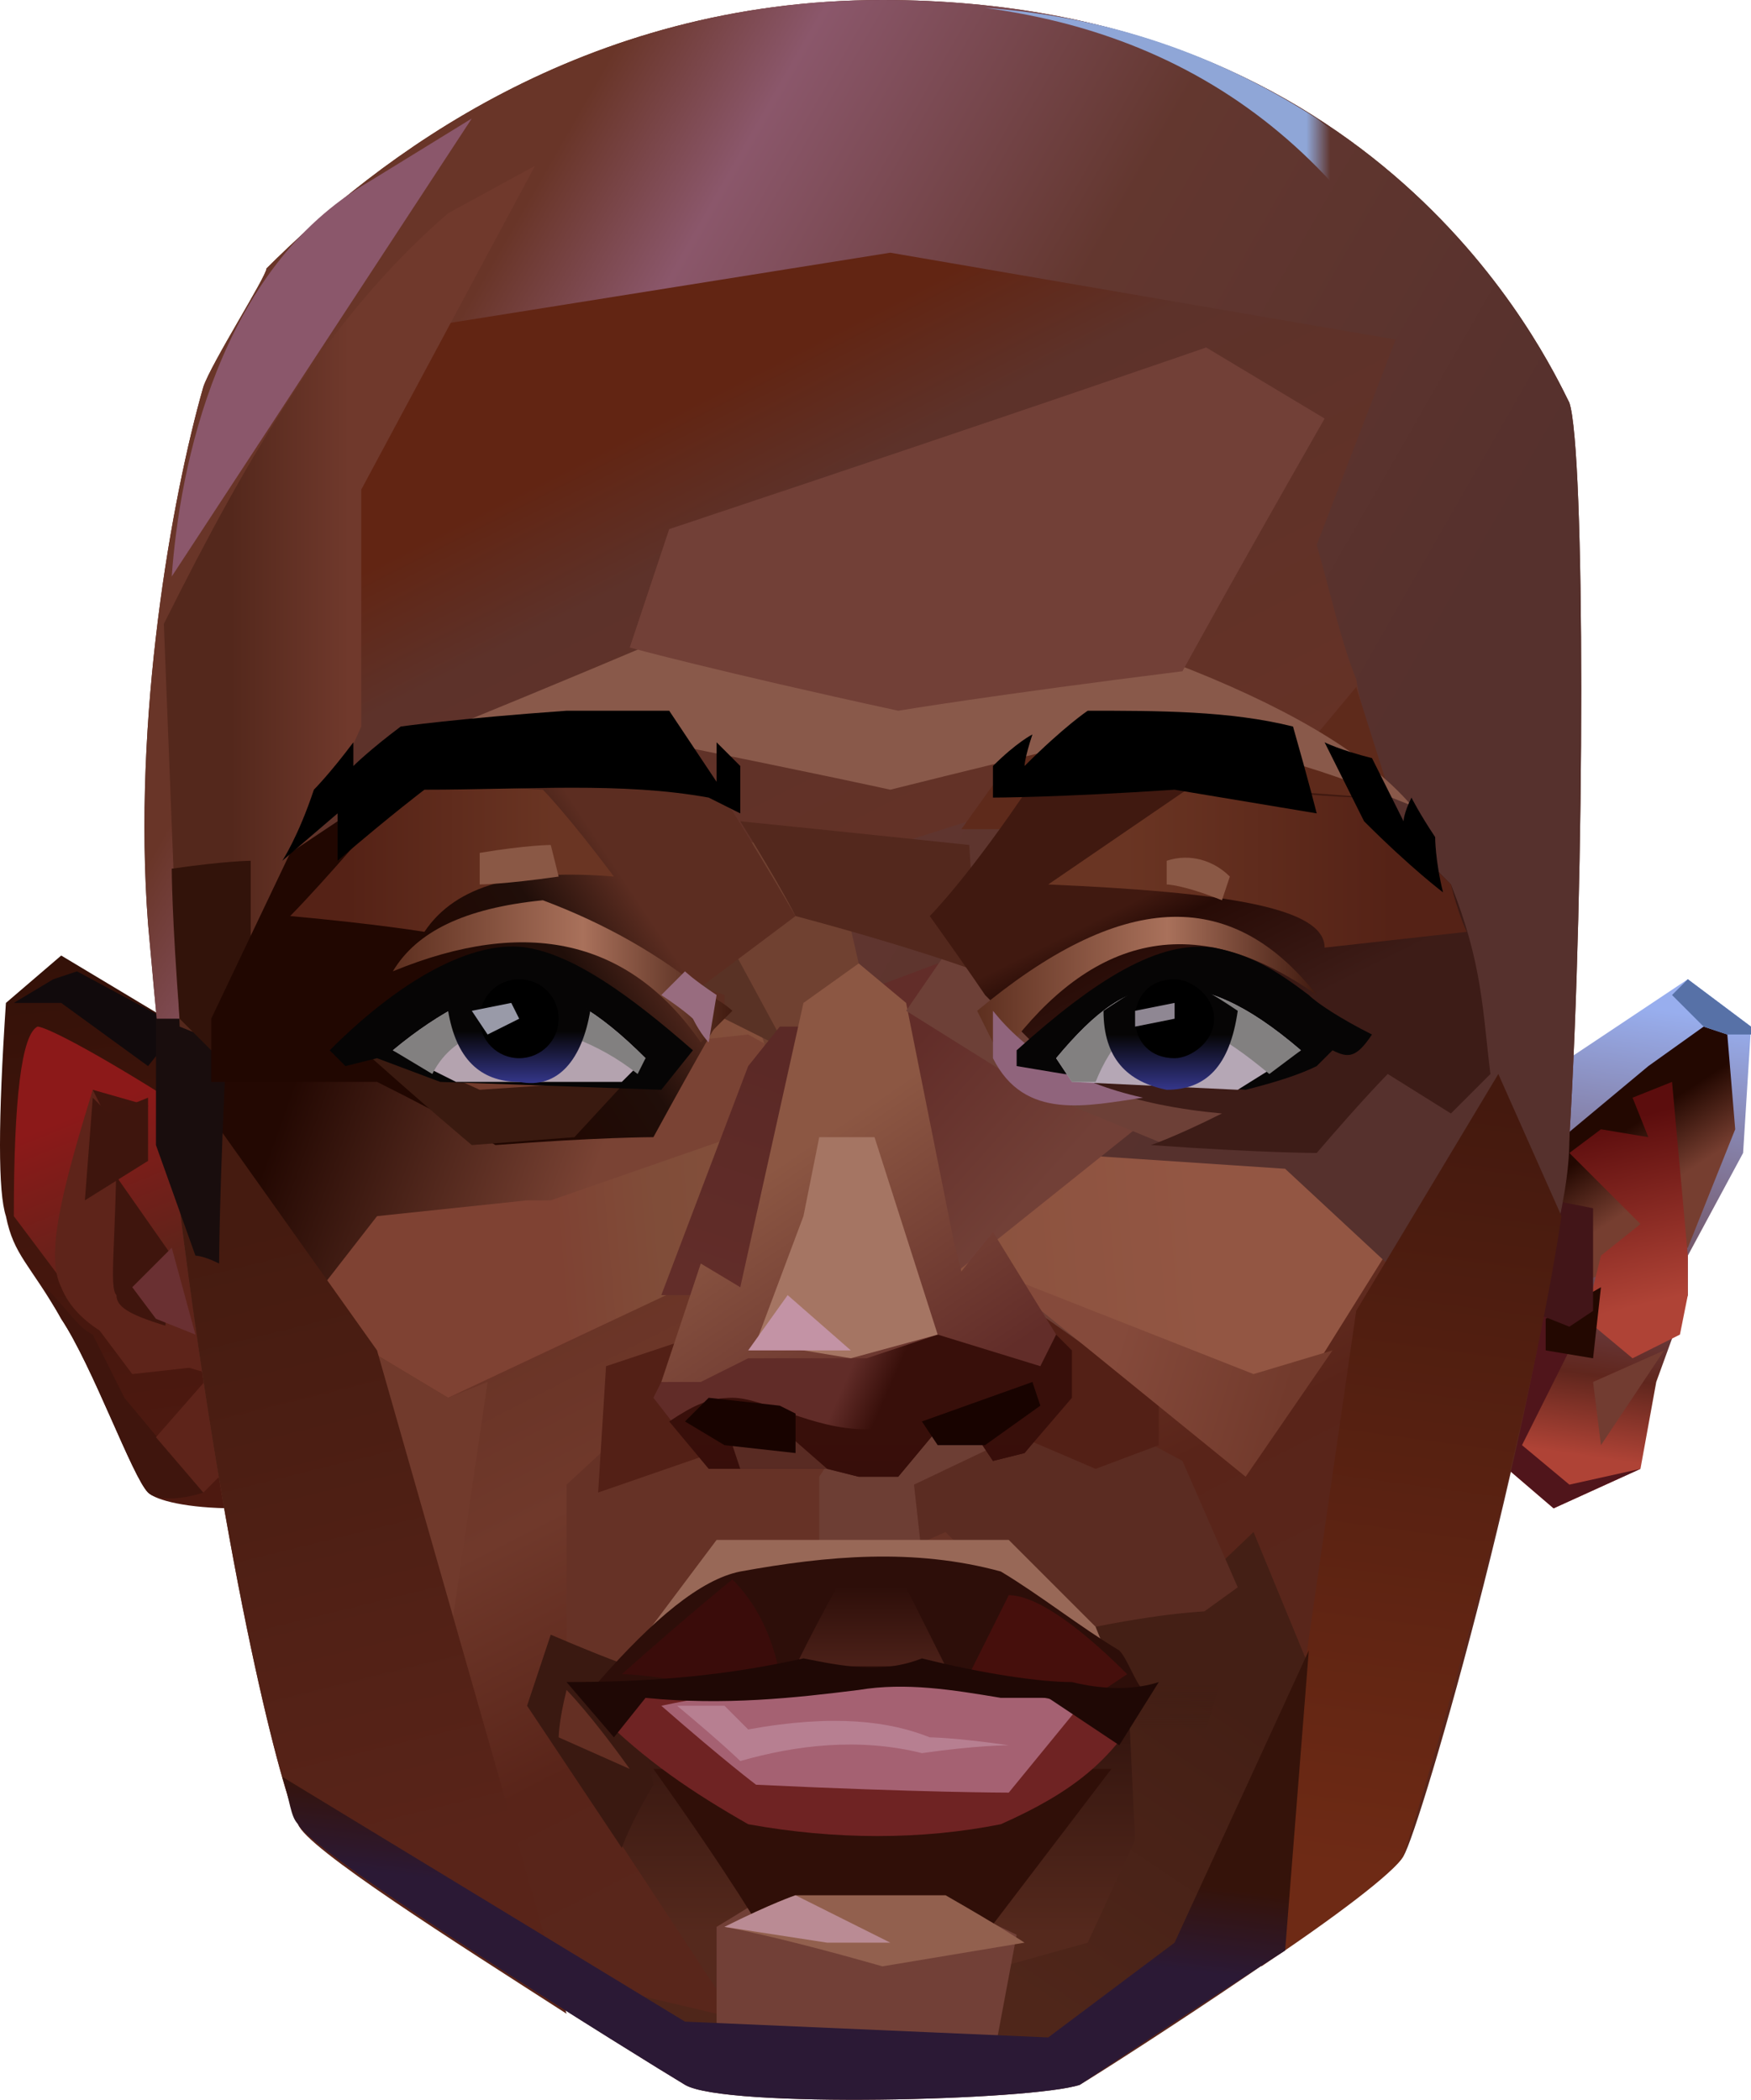 <?xml version="1.0" encoding="UTF-8" standalone="no"?>
<svg
   width="221.75"
   height="265.893"
   viewBox="0 0 221.75 265.893"
   version="1.1"
   id="svg331"
   sodipodi:docname="cb-layer-0920.svg"
   xmlns:inkscape="http://www.inkscape.org/namespaces/inkscape"
   xmlns:sodipodi="http://sodipodi.sourceforge.net/DTD/sodipodi-0.dtd"
   xmlns="http://www.w3.org/2000/svg"
   xmlns:svg="http://www.w3.org/2000/svg">
  <sodipodi:namedview
     id="namedview333"
     pagecolor="#ffffff"
     bordercolor="#666666"
     borderopacity="1.0"
     inkscape:pageshadow="2"
     inkscape:pageopacity="0.0"
     inkscape:pagecheckerboard="0" />
  <defs
     id="defs194">
    <linearGradient
       x1="299.467"
       y1="4.388"
       x2="296.689"
       y2="44.209"
       id="id-111395"
       gradientTransform="scale(0.691,1.447)"
       gradientUnits="userSpaceOnUse">
      <stop
         stop-color="#98AEEE"
         offset="0%"
         id="stop2" />
      <stop
         stop-color="#60261D"
         offset="82%"
         id="stop4" />
      <stop
         stop-color="#AF4336"
         offset="100%"
         id="stop6" />
    </linearGradient>
    <linearGradient
       x1="245.483"
       y1="25.502"
       x2="241.984"
       y2="18.213"
       id="id-111396"
       gradientTransform="scale(0.857,1.166)"
       gradientUnits="userSpaceOnUse">
      <stop
         stop-color="#763E30"
         offset="0%"
         id="stop9" />
      <stop
         stop-color="#230801"
         offset="100%"
         id="stop11" />
    </linearGradient>
    <linearGradient
       x1="315.434"
       y1="13.453"
       x2="317.038"
       y2="29.034"
       id="id-111397"
       gradientTransform="scale(0.655,1.528)"
       gradientUnits="userSpaceOnUse">
      <stop
         stop-color="#5C0D0D"
         offset="0%"
         id="stop14" />
      <stop
         stop-color="#AF4336"
         offset="100%"
         id="stop16" />
    </linearGradient>
    <linearGradient
       x1="23.201"
       y1="0"
       x2="25.026"
       y2="40.158"
       id="id-111398"
       gradientTransform="scale(0.652,1.534)"
       gradientUnits="userSpaceOnUse">
      <stop
         stop-color="#341108"
         offset="0%"
         id="stop19" />
      <stop
         stop-color="#4D1910"
         offset="100%"
         id="stop21" />
    </linearGradient>
    <linearGradient
       x1="17.656"
       y1="31.019"
       x2="14.082"
       y2="14.771"
       id="id-111399"
       gradientTransform="scale(0.739,1.354)"
       gradientUnits="userSpaceOnUse">
      <stop
         stop-color="#5E241A"
         offset="0%"
         id="stop24" />
      <stop
         stop-color="#8C1919"
         offset="100%"
         id="stop26" />
      <stop
         stop-color="#8C1919"
         offset="100%"
         id="stop28" />
    </linearGradient>
    <linearGradient
       x1="73.244"
       y1="46.191"
       x2="121.634"
       y2="184.763"
       id="id-111400"
       gradientTransform="scale(0.827,1.209)"
       gradientUnits="userSpaceOnUse">
      <stop
         stop-color="#622513"
         offset="0%"
         id="stop31" />
      <stop
         stop-color="#5D322A"
         offset="10%"
         id="stop33" />
      <stop
         stop-color="#673225"
         offset="53%"
         id="stop35" />
      <stop
         stop-color="#70392B"
         offset="70%"
         id="stop37" />
      <stop
         stop-color="#592419"
         offset="88%"
         id="stop39" />
      <stop
         stop-color="#59261B"
         offset="100%"
         id="stop41" />
    </linearGradient>
    <linearGradient
       x1="34.506"
       y1="218.811"
       x2="88.864"
       y2="216.679"
       id="id-111401"
       gradientTransform="scale(1.501,0.666)"
       gradientUnits="userSpaceOnUse">
      <stop
         stop-color="#7F4233"
         offset="0%"
         id="stop44" />
      <stop
         stop-color="#804D39"
         offset="16%"
         id="stop46" />
      <stop
         stop-color="#935643"
         offset="100%"
         id="stop48" />
    </linearGradient>
    <linearGradient
       x1="51.577"
       y1="164.382"
       x2="18.025"
       y2="155.659"
       id="id-111402"
       gradientTransform="scale(1.177,0.849)"
       gradientUnits="userSpaceOnUse">
      <stop
         stop-color="#7A4334"
         offset="0%"
         id="stop51" />
      <stop
         stop-color="#230802"
         offset="100%"
         id="stop53" />
    </linearGradient>
    <linearGradient
       x1="45.013"
       y1="29.097"
       x2="156.265"
       y2="85.579"
       id="id-111403"
       gradientTransform="scale(1.063,0.941)"
       gradientUnits="userSpaceOnUse">
      <stop
         stop-color="#693528"
         offset="0%"
         id="stop56" />
      <stop
         stop-color="#8B576B"
         offset="16%"
         id="stop58" />
      <stop
         stop-color="#63372F"
         offset="51%"
         id="stop60" />
      <stop
         stop-color="#5A332E"
         offset="85%"
         id="stop62" />
      <stop
         stop-color="#59322D"
         offset="88%"
         id="stop64" />
      <stop
         stop-color="#56312D"
         offset="100%"
         id="stop66" />
    </linearGradient>
    <linearGradient
       x1="40.136"
       y1="98.612"
       x2="45.657"
       y2="152.251"
       id="id-111404"
       gradientTransform="scale(0.647,1.547)"
       gradientUnits="userSpaceOnUse">
      <stop
         stop-color="#451B10"
         offset="0%"
         id="stop69" />
      <stop
         stop-color="#592419"
         offset="100%"
         id="stop71" />
    </linearGradient>
    <linearGradient
       x1="120.121"
       y1="250.963"
       x2="87.692"
       y2="286.556"
       id="id-111405"
       gradientTransform="scale(1.163,0.86)"
       gradientUnits="userSpaceOnUse">
      <stop
         stop-color="#441F15"
         offset="0%"
         id="stop74" />
      <stop
         stop-color="#4F261A"
         offset="100%"
         id="stop76" />
    </linearGradient>
    <linearGradient
       x1="77.416"
       y1="264.758"
       x2="77.416"
       y2="307.22"
       id="id-111406"
       gradientTransform="scale(1.255,0.797)"
       gradientUnits="userSpaceOnUse">
      <stop
         stop-color="#2A0F0A"
         offset="0%"
         id="stop79" />
      <stop
         stop-color="#55291D"
         offset="100%"
         id="stop81" />
    </linearGradient>
    <linearGradient
       x1="95.348"
       y1="223.767"
       x2="113.07"
       y2="227.111"
       id="id-111407"
       gradientTransform="scale(1.286,0.778)"
       gradientUnits="userSpaceOnUse">
      <stop
         stop-color="#854A3B"
         offset="0%"
         id="stop84" />
      <stop
         stop-color="#723A2C"
         offset="100%"
         id="stop86" />
    </linearGradient>
    <linearGradient
       x1="277.634"
       y1="80.177"
       x2="275.013"
       y2="137.842"
       id="id-111408"
       gradientTransform="scale(0.58,1.724)"
       gradientUnits="userSpaceOnUse">
      <stop
         stop-color="#44190E"
         offset="0%"
         id="stop89" />
      <stop
         stop-color="#6E2A15"
         offset="100%"
         id="stop91" />
    </linearGradient>
    <linearGradient
       x1="126.994"
       y1="102.835"
       x2="122.561"
       y2="125.782"
       id="id-111409"
       gradientTransform="scale(0.767,1.304)"
       gradientUnits="userSpaceOnUse">
      <stop
         stop-color="#5B2926"
         offset="0%"
         id="stop94" />
      <stop
         stop-color="#622D29"
         offset="100%"
         id="stop96" />
    </linearGradient>
    <linearGradient
       x1="68.841"
       y1="273.174"
       x2="72.597"
       y2="273.857"
       id="id-111410"
       gradientTransform="scale(1.552,0.644)"
       gradientUnits="userSpaceOnUse">
      <stop
         stop-color="#612C28"
         offset="0%"
         id="stop99" />
      <stop
         stop-color="#380F0A"
         offset="100%"
         id="stop101" />
    </linearGradient>
    <linearGradient
       x1="130.346"
       y1="117.545"
       x2="146.531"
       y2="135.568"
       id="id-111411"
       gradientTransform="scale(0.897,1.115)"
       gradientUnits="userSpaceOnUse">
      <stop
         stop-color="#622D29"
         offset="0%"
         id="stop104" />
      <stop
         stop-color="#724037"
         offset="100%"
         id="stop106" />
    </linearGradient>
    <linearGradient
       x1="112.222"
       y1="136.514"
       x2="131.269"
       y2="166.372"
       id="id-111412"
       gradientTransform="scale(0.971,1.03)"
       gradientUnits="userSpaceOnUse">
      <stop
         stop-color="#8C5743"
         offset="0%"
         id="stop109" />
      <stop
         stop-color="#622D29"
         offset="100%"
         id="stop111" />
    </linearGradient>
    <linearGradient
       x1="36.114"
       y1="49.129"
       x2="13.001"
       y2="49.129"
       id="id-111413"
       gradientTransform="scale(0.651,1.537)"
       gradientUnits="userSpaceOnUse">
      <stop
         stop-color="#70392C"
         offset="0%"
         id="stop114" />
      <stop
         stop-color="#54281C"
         offset="100%"
         id="stop116" />
    </linearGradient>
    <linearGradient
       x1="229.686"
       y1="52.685"
       x2="234.475"
       y2="52.685"
       id="id-111414"
       gradientTransform="scale(0.63,1.587)"
       gradientUnits="userSpaceOnUse">
      <stop
         stop-color="#8FA6D7"
         offset="0%"
         id="stop119" />
      <stop
         stop-color="#93ABDC"
         offset="100%"
         stop-opacity="0"
         id="stop121" />
    </linearGradient>
    <linearGradient
       x1="98.033"
       y1="15.049"
       x2="98.033"
       y2="19.791"
       id="id-111415"
       gradientTransform="scale(0.825,1.213)"
       gradientUnits="userSpaceOnUse">
      <stop
         stop-color="#441F15"
         offset="0%"
         id="stop124" />
      <stop
         stop-color="#3F1D13"
         offset="100%"
         stop-opacity="0"
         id="stop126" />
      <stop
         stop-color="#3F1D13"
         offset="100%"
         stop-opacity="0"
         id="stop128" />
    </linearGradient>
    <linearGradient
       x1="35.982"
       y1="7.084"
       x2="35.982"
       y2="19.343"
       id="id-111416"
       gradientTransform="scale(1.209,0.827)"
       gradientUnits="userSpaceOnUse">
      <stop
         stop-color="#2D0E09"
         offset="0%"
         id="stop131" />
      <stop
         stop-color="#4C2119"
         offset="100%"
         id="stop133" />
    </linearGradient>
    <linearGradient
       x1="66.816"
       y1="351.188"
       x2="62.516"
       y2="366.668"
       id="id-111417"
       gradientTransform="scale(1.512,0.662)"
       gradientUnits="userSpaceOnUse">
      <stop
         stop-color="#35130A"
         offset="0%"
         id="stop136" />
      <stop
         stop-color="#2B1935"
         offset="100%"
         id="stop138" />
    </linearGradient>
    <linearGradient
       x1="54.188"
       y1="381.513"
       x2="54.188"
       y2="365.751"
       id="id-111418"
       gradientTransform="scale(2.021,0.495)"
       gradientUnits="userSpaceOnUse">
      <stop
         stop-color="#370D0A"
         offset="0%"
         id="stop141" />
      <stop
         stop-color="#380F0A"
         offset="100%"
         id="stop143" />
    </linearGradient>
    <linearGradient
       x1="43.848"
       y1="31.344"
       x2="21.438"
       y2="40.78"
       id="id-111419"
       gradientTransform="scale(1.255,0.797)"
       gradientUnits="userSpaceOnUse">
      <stop
         stop-color="#5C2D21"
         offset="0%"
         id="stop146" />
      <stop
         stop-color="#200E09"
         offset="42%"
         id="stop148" />
      <stop
         stop-color="#210701"
         offset="100%"
         id="stop150" />
    </linearGradient>
    <linearGradient
       x1="89.872"
       y1="35.398"
       x2="103.736"
       y2="53.883"
       id="id-111420"
       gradientTransform="scale(1.229,0.814)"
       gradientUnits="userSpaceOnUse">
      <stop
         stop-color="#401910"
         offset="0%"
         id="stop153" />
      <stop
         stop-color="#270B06"
         offset="21%"
         id="stop155" />
      <stop
         stop-color="#3D1C17"
         offset="100%"
         id="stop157" />
    </linearGradient>
    <linearGradient
       x1="43.349"
       y1="52.551"
       x2="15.528"
       y2="52.551"
       id="id-111421"
       gradientTransform="scale(1.546,0.647)"
       gradientUnits="userSpaceOnUse">
      <stop
         stop-color="#401A0F"
         offset="0%"
         id="stop160" />
      <stop
         stop-color="#A9715B"
         offset="44%"
         id="stop162" />
      <stop
         stop-color="#5D2F1F"
         offset="100%"
         id="stop164" />
    </linearGradient>
    <linearGradient
       x1="90.983"
       y1="55.865"
       x2="63.236"
       y2="55.865"
       id="id-111422"
       gradientTransform="scale(1.55,0.645)"
       gradientUnits="userSpaceOnUse">
      <stop
         stop-color="#401A0F"
         offset="0%"
         id="stop167" />
      <stop
         stop-color="#A9715B"
         offset="44%"
         id="stop169" />
      <stop
         stop-color="#5D2F1F"
         offset="100%"
         id="stop171" />
    </linearGradient>
    <linearGradient
       x1="30.375"
       y1="28.645"
       x2="12.512"
       y2="28.645"
       id="id-111423"
       gradientTransform="scale(1.469,0.681)"
       gradientUnits="userSpaceOnUse">
      <stop
         stop-color="#6A3523"
         offset="0%"
         id="stop174" />
      <stop
         stop-color="#552216"
         offset="100%"
         id="stop176" />
    </linearGradient>
    <linearGradient
       x1="94.709"
       y1="32.567"
       x2="73.358"
       y2="32.567"
       id="id-111424"
       gradientTransform="scale(1.589,0.629)"
       gradientUnits="userSpaceOnUse">
      <stop
         stop-color="#552216"
         offset="0%"
         id="stop179" />
      <stop
         stop-color="#6A3523"
         offset="100%"
         id="stop181" />
    </linearGradient>
    <linearGradient
       x1="18.603"
       y1="12.121"
       x2="18.603"
       y2="19.835"
       id="id-111425"
       gradientTransform="scale(1.102,0.907)"
       gradientUnits="userSpaceOnUse">
      <stop
         stop-color="#060505"
         offset="0%"
         id="stop184" />
      <stop
         stop-color="#34368A"
         offset="100%"
         id="stop186" />
    </linearGradient>
    <linearGradient
       x1="21.371"
       y1="12.373"
       x2="21.371"
       y2="20.066"
       id="id-111426"
       gradientTransform="scale(1.17,0.855)"
       gradientUnits="userSpaceOnUse">
      <stop
         stop-color="#060505"
         offset="0%"
         id="stop189" />
      <stop
         stop-color="#34368A"
         offset="100%"
         id="stop191" />
    </linearGradient>
  </defs>
  <g
     transform="translate(-0.25)"
     id="id-111427">
    <g
       id="id-111428">
      <g
         transform="translate(0,121)"
         id="id-111429">
        <polygon
           points="222,9 221,25 214,38 214,43 210,54 208,65 197,70 190,64 199,13 214,3 "
           fill="url(#id-111395)"
           id="id-111430"
           style="fill:url(#id-111395)" />
        <polygon
           points="216,9 219,10 220,22 214,37 195,43 197,24 209,14 "
           fill="url(#id-111396)"
           id="id-111431"
           style="fill:url(#id-111396)" />
        <polygon
           points="199,25 203,22 209,23 207,18 212,16 214,38 214,43 213,48 207,51 201,46 203,38 208,34 "
           fill="url(#id-111397)"
           id="polygon198"
           style="fill:url(#id-111397)" />
        <polygon
           points="222,9 222,10 219,10 216,9 212,5 214,3 "
           fill="#5771a7"
           id="polygon200" />
        <polygon
           points="190,64 194,42 199,50 193,62 199,67 208,65 197,70 "
           fill="#50151b"
           id="polygon202" />
        <polygon
           points="211,50 203,62 202,54 "
           fill="#723c31"
           id="id-111435" />
        <polygon
           points="203,42 196,46 196,50 202,51 "
           fill="#230801"
           id="id-111436" />
        <polygon
           points="202,45 202,32 197,31 194,45 199,47 "
           fill="#421518"
           id="id-111437" />
        <path
           d="M 30,70 C 24,70 20,69 19,68 17,66 12,52 8,46 4,39 2,38 1,33 0,30 0,21 1,6 L 8,0 23,9 Z"
           fill="url(#id-111398)"
           id="id-111438"
           style="fill:url(#id-111398)" />
        <polygon
           points="7,3 10,2 23,9 19,14 8,6 2,6 "
           fill="#110a0c"
           id="polygon208" />
        <path
           d="m 26,68 c -3,1 -6,1 -7,0 C 17,66 12,52 8,46 7,44 6,43 6,42 c 3,3 4,5 6,6 1,2 2,4 4,8 z"
           fill="#3f150d"
           id="path210" />
        <polygon
           points="27,53 20,61 26,68 29,65 "
           fill="#5e241a"
           id="polygon212" />
        <path
           d="M 23,19 C 12,12 6,9 5,9 3,10 2,18 2,33 l 15,20 9,-1 z"
           fill="url(#id-111399)"
           id="id-111442"
           style="fill:url(#id-111399)" />
        <polygon
           points="18,26 15,28 22,38 21,49 12,44 12,17 19,19 "
           fill="#3f150d"
           id="id-111443" />
        <path
           d="M 27,53 C 16,50 10,47 8,42 6,38 8,30 12,17 l 3,6 c 0,13 -1,19 0,20 0,2 3,3 10,5 z"
           fill="#5e241a"
           id="id-111444" />
        <polygon
           points="19,18 14,20 12,18 11,31 19,26 "
           fill="#3e150d"
           id="id-111445" />
        <polygon
           points="22,37 25,48 20,46 17,42 "
           fill="#6a3032"
           id="id-111446" />
      </g>
      <g
         transform="translate(18)"
         id="id-111447">
        <path
           d="M 20,231 C 18,227 11,201 5,153 3,140 2,128 1,117 -1,91 4,63 8,49 9,46 16,35 16,34 30,20 56,0 94,0 c 63,0 84,45 87,51 2,6 2,60 0,93 -3,33 -19,88 -21,91 -2,4 -36,26 -41,29 -6,2 -45,3 -50,0 -5,-3 -47,-29 -49,-33 z"
           fill="url(#id-111400)"
           id="id-111448"
           style="fill:url(#id-111400)" />
        <polygon
           points="33,106 149,120 167,144 147,176 73,161 39,177 29,171 7,140 17,117 "
           fill="url(#id-111401)"
           id="id-111449"
           style="fill:url(#id-111401)" />
        <polygon
           points="33,106 31,136 77,131 86,136 75,144 52,152 49,152 30,154 23,163 7,140 17,117 "
           fill="url(#id-111402)"
           id="polygon222"
           style="fill:url(#id-111402)" />
        <path
           d="M 5,153 C 3,140 2,128 1,117 -1,91 4,63 8,49 9,46 16,35 16,34 30,20 56,0 94,0 c 63,0 84,45 87,51 2,6 2,60 0,93 0,5 -1,9 -2,14 l -20,3 -14,-13 -30,-2 -14,15 -15,-51 22,-7 c 36,5 53,8 53,7 -3,-10 -6,-18 -7,-24 -2,-5 -3,-10 -5,-17 L 159,43 95,32 26,43 l -9,28 2,41 z"
           fill="url(#id-111403)"
           id="path224"
           style="fill:url(#id-111403)" />
        <polygon
           points="39,177 29,171 39,209 44,175 "
           fill="#713a2c"
           id="polygon226" />
        <path
           d="M 20,231 C 18,227 11,201 5,153 4,146 3,140 3,133 l 27,38 24,84 C 40,246 21,234 20,231 Z"
           fill="url(#id-111404)"
           id="path228"
           style="fill:url(#id-111404)" />
        <polygon
           points="148,211 132,249 115,262 65,259 56,251 73,255 98,256 120,214 141,194 "
           fill="url(#id-111405)"
           id="id-111454"
           style="fill:url(#id-111405)" />
        <polygon
           points="103,202 128,183 128,174 108,161 80,183 80,201 "
           fill="#6d3e34"
           id="id-111455" />
        <polygon
           points="119,178 132,185 139,201 121,214 99,197 98,188 "
           fill="#5b2c22"
           id="id-111456" />
        <polygon
           points="54,188 67,176 88,184 86,187 86,196 93,198 102,194 113,205 60,213 54,208 "
           fill="#663226"
           id="id-111457" />
        <polygon
           points="112,165 129,177 129,183 121,186 107,180 84,180 58,189 59,173 74,168 "
           fill="#532016"
           id="polygon234" />
        <polygon
           points="125,212 126,233 120,246 77,258 52,220 65,211 "
           fill="url(#id-111406)"
           id="id-111459"
           style="fill:url(#id-111406)" />
        <polygon
           points="108,161 141,174 151,171 140,187 "
           fill="url(#id-111407)"
           id="id-111460"
           style="fill:url(#id-111407)" />
        <polygon
           points="157,130 163,120 151,101 117,109 126,125 "
           fill="#7d4c3d"
           id="id-111461" />
        <polygon
           points="155,108 164,117 167,125 163,122 160,128 146,114 "
           fill="#8c594e"
           id="id-111462" />
        <polygon
           points="88,109 70,105 80,135 91,122 "
           fill="#704131"
           id="id-111463" />
        <polygon
           points="72,128 82,133 69,109 52,105 43,109 60,118 "
           fill="#593225"
           id="id-111464" />
        <path
           d="m 180,154 c -5,33 -19,78 -20,81 -1,2 -9,8 -18,14 l 12,-83 18,-30 z"
           fill="url(#id-111408)"
           id="path242"
           style="fill:url(#id-111408)" />
        <polygon
           points="160,106 154,87 144,99 126,102 114,91 104,105 128,105 "
           fill="#5e2a1b"
           id="id-111466" />
      </g>
    </g>
    <polygon
       points="97,164 104,130 99,130 95,135 84,164 "
       fill="url(#id-111409)"
       id="id-111467"
       style="fill:url(#id-111409)" />
    <polygon
       points="90,186 105,186 109,187 114,187 119,181 124,182 126,185 130,184 136,177 136,171 134,169 105,165 84,175 83,177 "
       fill="url(#id-111410)"
       id="id-111468"
       style="fill:url(#id-111410)" />
    <polygon
       points="119,122 144,143 119,163 111,125 "
       fill="url(#id-111411)"
       id="id-111469"
       style="fill:url(#id-111411)" />
    <path
       d="m 84,175 5,-15 5,3 8,-36 7,-5 6,5 6,30 1,4 4,-5 8,13 -2,4 -13,-4 -9,3 H 95 c -2,1 -4,2 -6,3 -1,0 -3,0 -5,0 z"
       fill="url(#id-111412)"
       id="id-111470"
       style="fill:url(#id-111412)" />
    <polygon
       points="148,145 131,138 115,128 126,112 137,110 148,120 161,118 172,126 179,128 167,143 "
       fill="#6d4037"
       id="id-111471" />
    <polygon
       points="111,144 119,169 108,172 96,170 102,154 104,144 "
       fill="#a57563"
       id="polygon252" />
    <polygon
       points="108,171 95,171 100,164 "
       fill="#c393a5"
       id="id-111473" />
    <g
       transform="translate(20,1)"
       id="g281">
      <g
         id="id-111474">
        <path
           d="m 0,128 c 2,0 3,0 3,0 l 6,2 C 8,150 8,159 8,159 6,158 5,158 5,158 L 0,144 c 0,-11 0,-16 0,-16 z"
           fill="#190d0d"
           id="id-111475" />
        <g
           transform="translate(1)"
           id="id-111476">
          <path
             d="M 7,131 25,91 V 61 L 47,20 36,26 C 21,39 11,56 0,78 l 2,51 z"
             fill="url(#id-111413)"
             id="id-111477"
             style="fill:url(#id-111413)" />
          <path
             d="m 104,0 c 30,4 51,22 63,55 -1,34 -1,51 -1,51 5,17 8,33 2,47 l 1,37 C 180,155 181,98 178,51 168,30 163,27 146,14 132,5 118,1 104,0 Z"
             fill="url(#id-111414)"
             id="id-111478"
             style="fill:url(#id-111414)" />
          <path
             d="m 24,96 c 26,-2 39,-3 39,-3 20,4 29,6 29,6 20,-5 29,-7 29,-7 17,1 27,5 37,9 -6,-7 -17,-13 -30,-18 -24,3 -36,4 -36,4 L 63,80 C 37,91 24,96 24,96 Z"
             fill="#89594a"
             id="id-111479" />
          <path
             d="m 132,43 15,9 C 135,73 129,84 129,84 105,87 93,89 93,89 70,84 59,81 59,81 l 5,-15 c 45,-15 68,-23 68,-23 z"
             fill="#724037"
             id="id-111480" />
          <path
             d="M 1,72 39,14 26,22 C 7,33 2,58 1,72 Z"
             fill="#8b576b"
             id="id-111481" />
        </g>
        <path
           d="m 2,109 c 7,-1 10,-1 10,-1 v 14 c -3,7 -5,10 -5,10 L 3,128 C 2,115 2,109 2,109 Z"
           fill="#32130a"
           id="id-111482" />
      </g>
      <g
         transform="translate(47,194)"
         id="id-111483">
        <path
           d="m 24,64 c 0,-10 0,-15 0,-15 5,-3 8,-5 8,-5 12,0 17,0 17,0 9,4 13,6 13,6 L 59,66 C 36,64 24,64 24,64 Z"
           fill="#724037"
           id="id-111484" />
        <path
           d="m 16,29 c 10,14 14,21 14,21 19,0 28,0 28,0 L 74,29 c -38,0 -58,0 -58,0 z"
           fill="#300f08"
           id="id-111485" />
        <path
           d="M 15,12 C 21,4 24,0 24,0 49,0 61,0 61,0 71,10 77,16 77,16 63,8 57,5 57,5 H 30 c -10,5 -15,7 -15,7 z"
           fill="#986857"
           id="id-111486" />
        <path
           d="M 63,51 C 51,53 45,54 45,54 31,50 25,49 25,49 c 6,-3 9,-4 9,-4 h 19 c 7,4 10,6 10,6 z"
           fill="#92604e"
           id="id-111487" />
        <path
           d="m 25,49 c 6,-3 9,-4 9,-4 8,4 12,6 12,6 h -8 z"
           fill="#ba8b94"
           id="id-111488" />
        <path
           d="M 72,11 C 82,9 87,9 87,9 c 2,3 2,5 2,5 L 83,34 C 75,19 72,11 72,11 Z"
           fill="url(#id-111415)"
           id="id-111489"
           style="fill:url(#id-111415)" />
        <path
           d="m 3,12 c 7,3 10,4 10,4 2,10 3,15 3,15 -3,5 -4,8 -4,8 L 0,21 c 2,-6 3,-9 3,-9 z"
           fill="#3a1911"
           id="id-111490" />
        <path
           d="m 5,19 c -1,4 -1,6 -1,6 l 9,4 C 8,22 5,19 5,19 Z"
           fill="#642f23"
           id="id-111491" />
        <path
           d="M 9,18 C 16,10 22,5 27,4 38,2 49,1 60,4 c 5,3 10,7 15,10 1,1 2,4 3,5 -3,1 -4,1 -4,1 C 64,19 59,18 59,18 L 21,19 C 13,19 9,18 9,18 Z"
           fill="#2d0e09"
           id="id-111492" />
        <path
           d="M 12,17 C 21,9 26,5 26,5 c 3,3 5,7 6,12 l -12,1 c -5,-1 -8,-1 -8,-1 z"
           fill="#3a0c0a"
           id="id-111493" />
        <path
           d="m 41,3 c -3,5 -5,9 -7,13 13,0 19,0 19,0 L 47,4 C 43,3 41,3 41,3 Z"
           fill="url(#id-111416)"
           id="id-111494"
           style="fill:url(#id-111416)" />
        <path
           d="m 61,7 c -3,6 -5,10 -5,10 11,1 17,2 17,2 l 3,-2 C 69,10 64,7 61,7 Z"
           fill="#460f0c"
           id="id-111495" />
        <path
           d="m 9,22 c 6,6 12,10 19,14 11,2 22,2 32,0 9,-4 14,-8 18,-15 -6,0 -10,0 -10,0 -14,-5 -36,-1 -52,-2 -4,2 -7,3 -7,3 z"
           fill="#6f2323"
           id="id-111496" />
        <path
           d="m 17,21 c 8,7 12,10 12,10 21,1 32,1 32,1 L 70,21 C 54,17 36,17 17,21 Z"
           fill="#a56172"
           id="id-111497" />
        <path
           d="m 25,21 c -4,0 -6,0 -6,0 6,5 8,7 8,7 7,-2 15,-3 23,-1 7,-1 11,-1 11,-1 C 54,25 51,25 51,25 46,23 39,22 28,24 26,22 25,21 25,21 Z"
           fill="#b77f91"
           id="id-111498" />
        <path
           d="m 5,18 6,7 4,-5 c 10,1 19,0 27,-1 6,-1 12,0 18,1 h 6 l 9,6 5,-8 c -3,1 -7,1 -11,0 -4,0 -11,-1 -19,-3 -5,2 -10,1 -15,0 -9,2 -18,3 -30,3 z"
           fill="#1f0805"
           id="id-111499" />
      </g>
    </g>
    <path
       d="m 38,231 c -1,-1 -1,-3 -2,-6 l 51,31 46,2 16,-12 17,-37 -3,38 c -11,7 -23,15 -26,17 -6,2 -45,3 -50,0 -5,-3 -47,-29 -49,-33 z"
       fill="url(#id-111417)"
       id="path283"
       style="fill:url(#id-111417)" />
    <path
       d="m 110,181 c -7,0 -13,-4 -17,-4 -3,0 -5,1 -8,3 l 5,6 h 15 l 4,1 h 5 l 5,-6 5,1 2,3 4,-1 4,-5 c -1,-3 -2,-4 -3,-4 -1,0 -14,6 -21,6 z"
       fill="url(#id-111418)"
       id="path285"
       style="fill:url(#id-111418)" />
    <polygon
       points="105,186 97,179 92,180 94,186 "
       fill="#592b23"
       id="polygon287" />
    <polygon
       points="132,178 125,183 119,183 117,180 131,175 "
       fill="#180300"
       id="id-111503" />
    <polygon
       points="99,178 101,179 101,184 92,183 87,180 90,177 "
       fill="#180300"
       id="id-111504" />
    <g
       transform="translate(26,89)"
       id="id-111505">
      <path
         d="m 1,48 c 14,0 21,0 21,0 10,5 15,8 15,8 13,-1 20,-1 20,-1 6,-11 9,-16 9,-16 0,-1 0,-2 0,-2 L 63,36 C 71,30 75,27 75,27 68,15 64,9 64,9 39,9 26,9 26,9 L 11,19 1,40 c 0,5 0,8 0,8 z"
         fill="url(#id-111419)"
         id="id-111506"
         style="fill:url(#id-111419)" />
      <path
         d="m 68,15 c 5,8 7,12 7,12 15,4 23,7 23,7 L 97,18 C 78,16 68,15 68,15 Z"
         fill="#53281d"
         id="id-111507" />
      <path
         d="m 92,27 c 5,7 7,10 7,10 4,4 6,6 6,6 4,5 13,8 24,9 -6,3 -9,4 -9,4 14,1 21,1 21,1 6,-7 9,-10 9,-10 l 8,5 5,-5 C 162,39 162,33 158,23 151,16 148,12 148,12 135,11 121,10 105,10 97,22 92,27 92,27 Z"
         fill="url(#id-111420)"
         id="id-111508"
         style="fill:url(#id-111420)" />
      <path
         d="m 24,34 c 3,-5 9,-8 19,-9 8,3 15,7 21,12 2,1 3,2 3,2 l -4,4 C 54,30 41,27 24,34 Z"
         fill="url(#id-111421)"
         id="id-111509"
         style="fill:url(#id-111421)" />
      <path
         d="m 98,39 c 2,4 3,6 3,6 10,-14 23,-20 40,-8 -11,-14 -25,-13 -43,2 z"
         fill="url(#id-111422)"
         id="id-111510"
         style="fill:url(#id-111422)" />
      <path
         d="m 11,27 c 11,1 17,2 17,2 4,-6 12,-8 24,-7 C 46,14 43,11 43,11 L 26,10 C 16,22 11,27 11,27 Z"
         fill="url(#id-111423)"
         id="id-111511"
         style="fill:url(#id-111423)" />
      <path
         d="m 107,23 19,-13 c 14,2 21,2 21,2 7,7 11,11 11,11 1,4 2,6 2,6 l -18,2 c 0,-5 -12,-7 -35,-8 z"
         fill="url(#id-111424)"
         id="id-111512"
         style="fill:url(#id-111424)" />
      <path
         d="m 122,23 c 0,-2 0,-3 0,-3 3,-1 6,0 8,2 l -1,3 c -5,-2 -7,-2 -7,-2 z"
         fill="#8a5845"
         id="id-111513" />
      <path
         d="m 35,23 c 0,-3 0,-4 0,-4 6,-1 9,-1 9,-1 l 1,4 c -7,1 -10,1 -10,1 z"
         fill="#8a5845"
         id="id-111514" />
      <path
         d="m 61,34 c -2,2 -3,3 -3,3 3,2 4,3 4,3 1,2 2,3 2,3 l 1,-6 c -3,-2 -4,-3 -4,-3 z"
         fill="#986c7f"
         id="id-111515" />
      <path
         d="m 100,39 c 0,4 0,6 0,6 4,8 12,6 19,5 -9,-2 -15,-6 -19,-11 z"
         fill="#90647c"
         id="id-111516" />
      <path
         d="m 32,50 c -1,-2 -1,-3 -1,-3 6,-1 10,-2 10,-2 l 12,1 -4,3 c -11,1 -17,1 -17,1 z"
         fill="#723b2c"
         id="id-111517" />
      <path
         d="m 32,39 c -1,1 -2,2 -2,2 2,3 2,4 2,4 h 4 c -3,-4 -4,-6 -4,-6 z"
         fill="#421b14"
         id="id-111518" />
      <path
         d="m 42,38 c 3,0 5,0 5,0 l -2,6 c -2,-4 -3,-6 -3,-6 z"
         fill="#421b14"
         id="id-111519" />
      <path
         d="m 18,42 c 10,9 16,14 16,14 0,0 13,-1 13,-1 L 59,42 50,48 35,49 C 24,44 18,42 18,42 Z"
         fill="#3a1a10"
         id="id-111520" />
      <path
         d="m 68,14 c 0,-4 0,-6 0,-6 -2,-2 -3,-3 -3,-3 0,3 0,5 0,5 C 61,4 59,1 59,1 51,1 46,1 46,1 32,2 25,3 25,3 c -4,3 -6,5 -6,5 0,-2 0,-3 0,-3 -3,4 -5,6 -5,6 -2,6 -4,9 -4,9 l 7,-6 c 0,4 0,6 0,6 7,-6 11,-9 11,-9 13,0 25,-1 36,1 2,1 4,2 4,2 z"
         fill="#000000"
         id="id-111521" />
      <path
         d="m 100,12 c 0,-3 0,-4 0,-4 3,-3 5,-4 5,-4 -1,3 -1,4 -1,4 5,-5 8,-7 8,-7 9,0 18,0 26,2 2,7 3,11 3,11 l -18,-3 c -15,1 -23,1 -23,1 z"
         fill="#000000"
         id="id-111522" />
      <path
         d="m 142,5 c 3,6 5,10 5,10 6,6 10,9 10,9 -1,-4 -1,-7 -1,-7 -2,-3 -3,-5 -3,-5 -1,2 -1,3 -1,3 l -4,-8 c -4,-1 -6,-2 -6,-2 z"
         fill="#000000"
         id="id-111523" />
    </g>
    <g
       transform="translate(41,120)"
       id="id-111524">
      <g
         transform="translate(87)"
         id="id-111525">
        <path
           d="M 1,15 V 13 C 11,4 19,-1 26,0 c 5,1 8,3 12,6 1,1 4,3 8,5 -2,3 -3,3 -5,2 -1,1 -2,2 -2,2 -2,1 -5,2 -9,3 L 7,16 Z"
           fill="#060505"
           id="id-111526" />
        <path
           d="m 6,14 2,3 21,1 8,-5 C 30,7 25,5 20,5 15,5 11,8 6,14 Z"
           fill="#b5a7b5"
           id="id-111527" />
        <path
           d="m 6,14 2,3 h 3 c 2,-5 5,-8 8,-8 4,0 8,2 14,7 l 4,-3 C 30,7 25,5 20,5 15,5 11,8 6,14 Z"
           fill="#828080"
           id="path312" />
        <path
           d="m 20,18 c 5,0 8,-3 9,-10 -3,-2 -6,-4 -9,-4 -2,0 -5,2 -8,4 0,6 3,9 8,10 z"
           fill="url(#id-111425)"
           id="path314"
           style="fill:url(#id-111425)" />
      </g>
      <g
         id="id-111530">
        <path
           d="M 3,15 1,13 C 11,3 20,-1 26,0 32,1 39,6 47,13 L 43,18 15,17 7,14 Z"
           fill="#060505"
           id="id-111531" />
        <path
           d="m 9,13 8,4 h 21 l 3,-3 C 35,8 30,5 25,5 21,5 15,8 9,13 Z"
           fill="#b4a3af"
           id="id-111532" />
        <path
           d="m 9,13 5,3 c 2,-4 6,-6 11,-6 4,0 10,2 15,6 l 1,-2 C 35,8 30,5 25,5 21,5 15,8 9,13 Z"
           fill="#828080"
           id="path319" />
        <path
           d="m 25,17 c 5,1 8,-3 9,-9 -3,-2 -6,-4 -9,-4 -3,0 -6,2 -9,4 1,6 4,9 9,9 z"
           fill="url(#id-111426)"
           id="path321"
           style="fill:url(#id-111426)" />
        <circle
           cx="25"
           cy="9"
           r="5"
           fill="#000000"
           id="id-111535" />
        <path
           d="m 108,14 c 2,0 5,-2 5,-5 0,-3 -3,-5 -5,-5 -3,0 -5,2 -5,5 0,3 2,5 5,5 z"
           fill="#000000"
           id="path324" />
        <polygon
           points="25,9 24,7 19,8 21,11 "
           fill="#999aa8"
           id="id-111537" />
      </g>
      <polygon
         points="108,9 108,7 103,8 103,10 "
         fill="#8f8793"
         id="id-111538" />
    </g>
  </g>
</svg>
